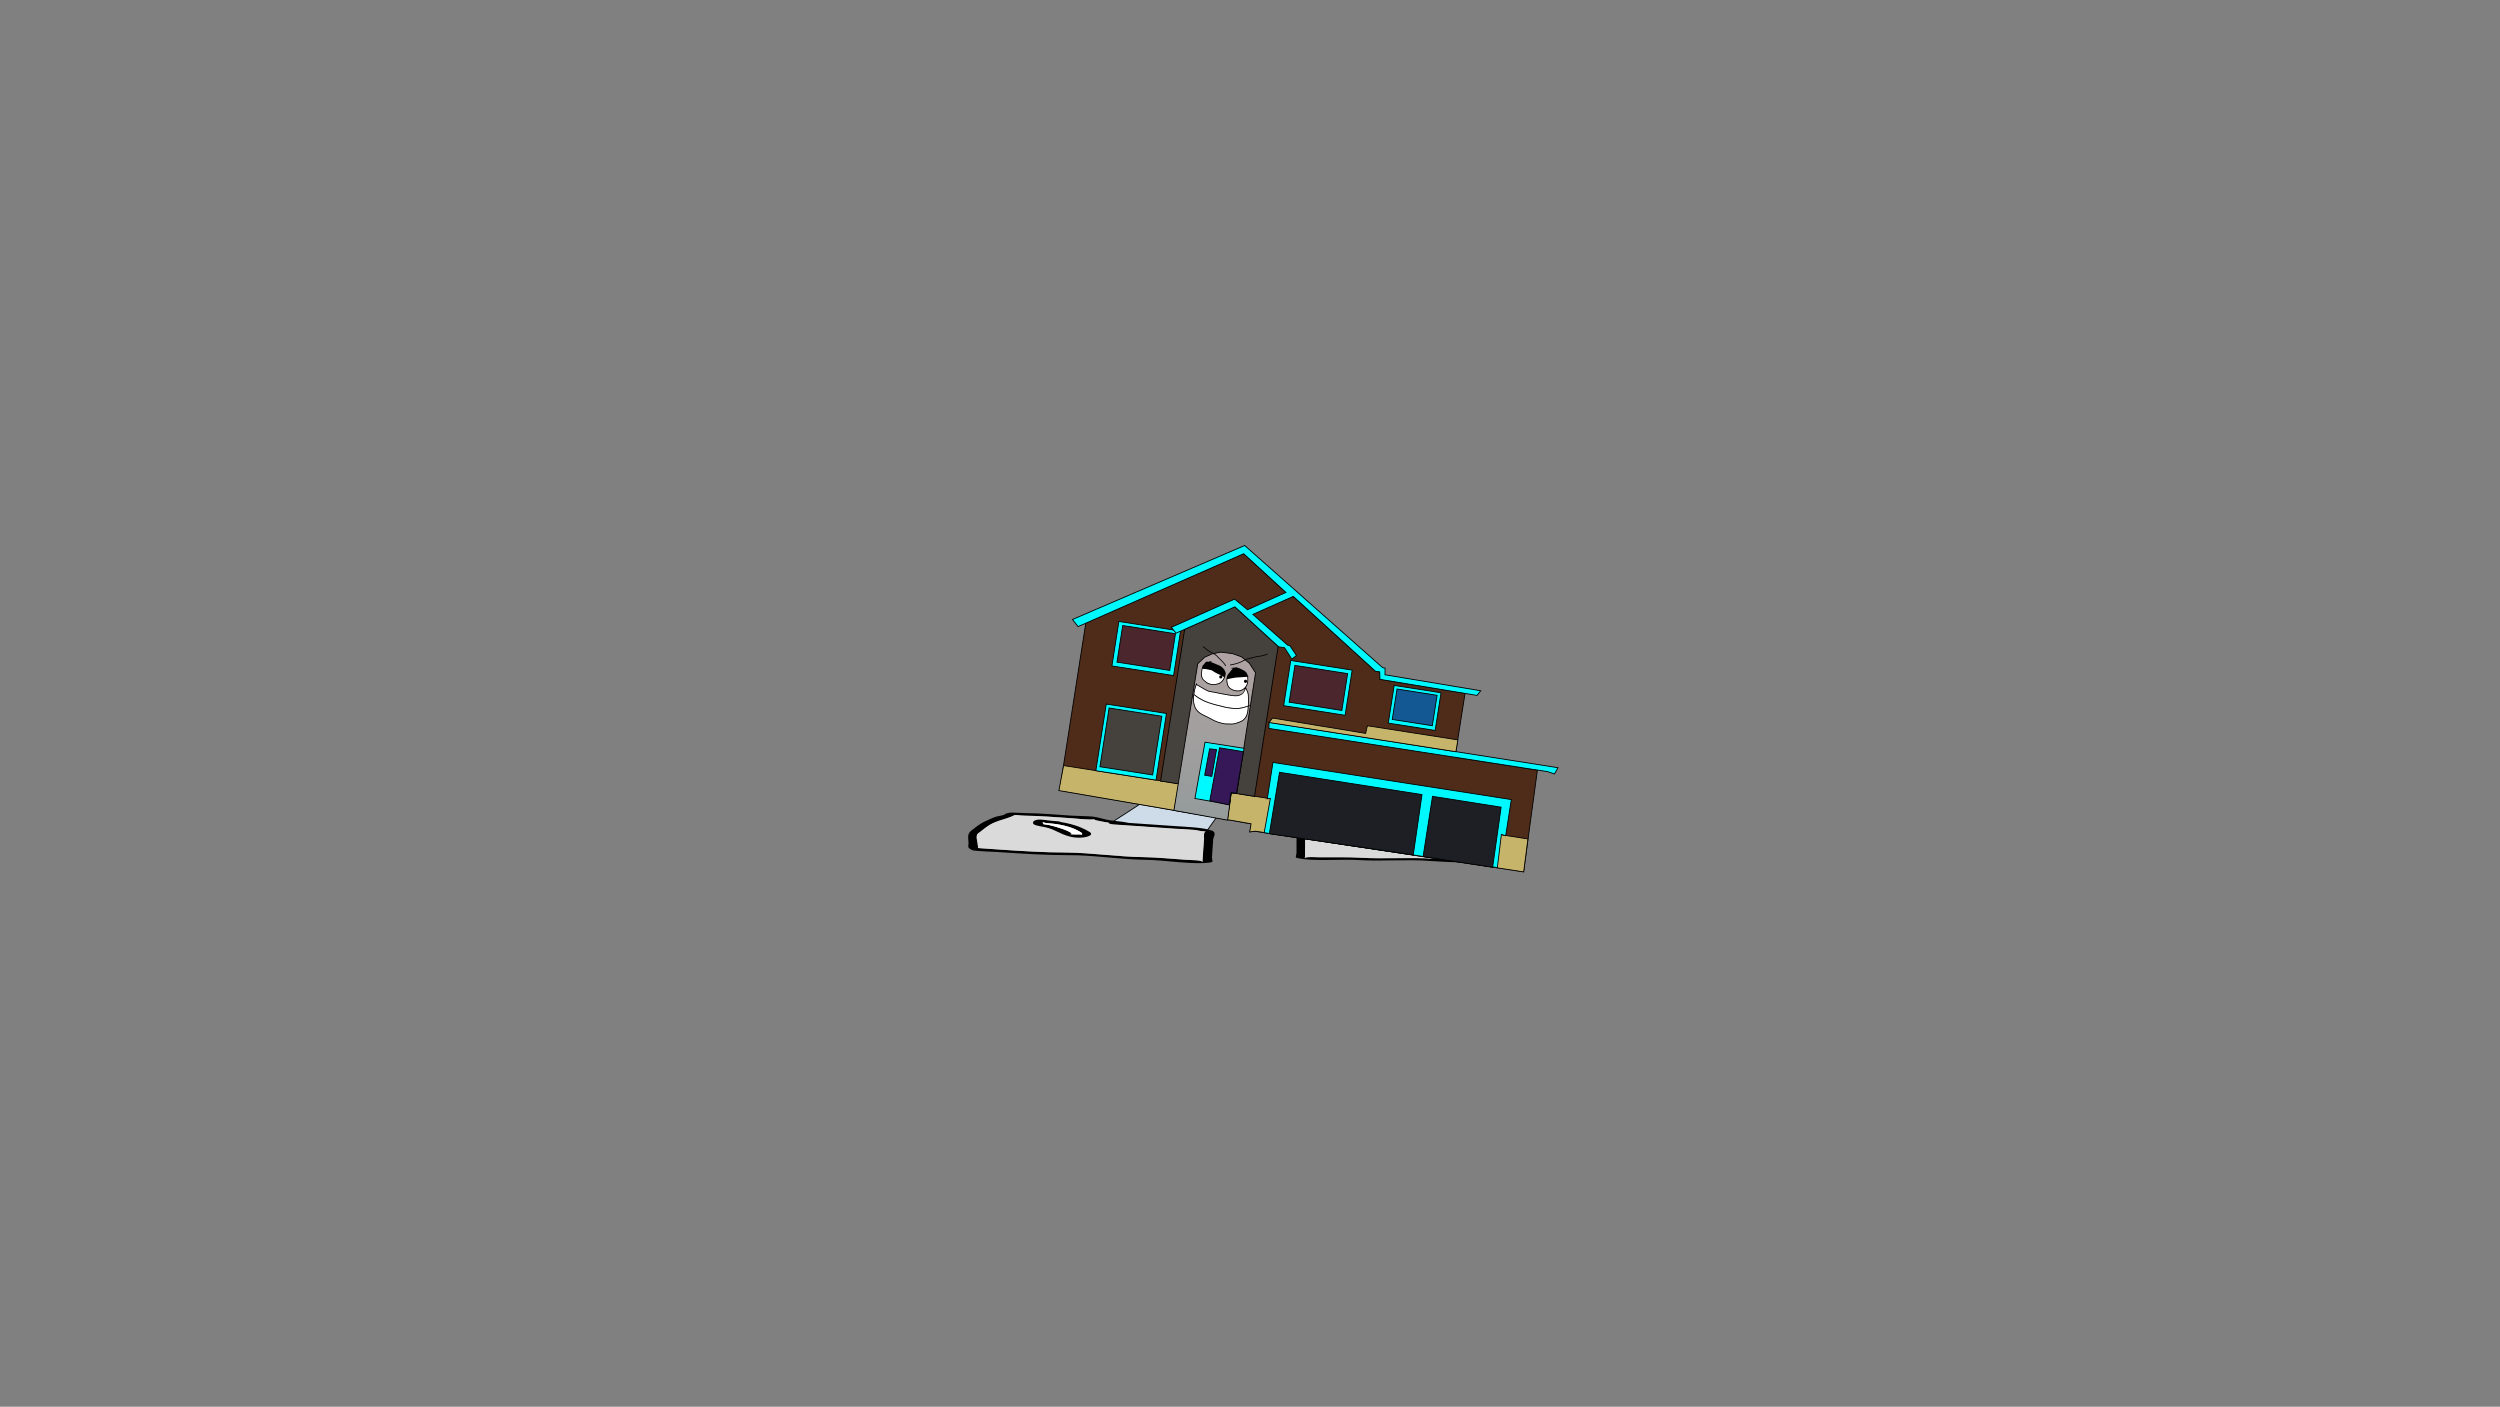 <svg version="1.1" xmlns="http://www.w3.org/2000/svg" xmlns:xlink="http://www.w3.org/1999/xlink" width="2878.25" height="1619.58" viewBox="0,0,2878.25,1619.58"><rect x="0" y="0" width="2878.25" height="1619.58" fill="#808080" stroke="none"/><defs><linearGradient x1="297.154" y1="121.999" x2="267.747" y2="310.059" gradientUnits="userSpaceOnUse" id="color-1"><stop offset="0" stop-color="#b0a3a3"/><stop offset="1" stop-color="#959b9b"/></linearGradient></defs><g transform="translate(1117.373,629.809)"><g data-paper-data="{&quot;isPaintingLayer&quot;:true}" fill-rule="nonzero" stroke-linejoin="miter" stroke-miterlimit="10" stroke-dasharray="" stroke-dashoffset="0" style="mix-blend-mode: normal"><path d="M-1117.373,989.77v-1619.58h2878.25v1619.58z" fill="none" stroke="#000000" stroke-width="0" stroke-linecap="butt"/><path d="M391.136,335.387l-22.909,-32.392l52.255,-29.064l82.787,53.714z" data-paper-data="{&quot;index&quot;:null}" fill="#cedce9" stroke="#000000" stroke-width="1" stroke-linecap="round"/><path d="M496.062,322.792c-2.476,0.337 -4.91,0.526 -7.319,0.659c0.016,0.053 0.024,0.109 0.024,0.167c-0.006,1.412 -5.044,1.392 -5.044,1.392c-22.254,-0.088 -44.508,-0.177 -66.761,-0.265c-5.727,-0.023 -19.973,-0.72 -24.2,0.108c-2.435,0.477 -4.176,0.422 -7.294,0.473c-0.352,0.006 -0.992,0.019 -1.557,0.026c3.012,0.615 1.533,6.183 1.527,7.741c-0.026,6.59 -0.052,13.179 -0.079,19.769c-0.005,1.177 -0.009,2.353 -0.014,3.53c-0.002,0.471 -0.893,1.808 -0.006,1.412c3.378,-1.508 9.954,-0.664 17.638,-0.636c15.146,0.055 31.364,-0.335 46.237,0.488c27.158,1.63 56.374,-0.686 83.315,1.117c22.69,1.68 49.858,1.931 73.241,2.024c5.878,0.023 11.757,0.047 17.635,0.07c0.884,0.004 2.273,-0.024 3.711,-0.055c-1.443,-0.73 0.078,-2.476 0.082,-3.46c0.015,-3.676 4.437,-10.001 -0.948,-13.325c-4.755,-4.03 -7.757,-7.903 -15.523,-11.934c-5.73,-2.974 -14.658,-5.626 -19.397,-8.576c-2.296,-1.756 -4.363,-0.516 -11.862,-0.95c-16.593,-0.961 -33.238,-0.838 -50.383,-0.906c-6.249,-0.025 -14.1,0.3 -20.154,-0.08c-1.278,-0.08 -3.68,-0.369 -5.48,-0.604c3.291,0.726 -4.228,1.386 -7.388,1.816zM416.972,321.921c16.819,0.067 33.638,0.134 50.456,0.2c0.485,-0.066 0.971,-0.132 1.456,-0.198c6.394,-0.87 12.163,-0.61 17.639,-0.989c7.463,-0.517 11.934,-2.339 19.634,-2.746c4.423,-0.234 16.669,0.623 22.937,0.648c16.998,0.068 33.979,-0.137 50.383,0.906c9.215,0.586 17.01,-0.454 21.307,2.833c0.631,1.245 5.714,2.041 8.37,3.008c4.06,1.477 7.449,3.653 10.588,5.283c7.783,4.04 11.195,8.176 16.068,12.306c4.352,4.351 1.48,9.712 1.462,14.22c-0.01,2.492 1.385,4.254 -5.064,6.334c-2.249,0.725 -22.993,-0.091 -26.453,-0.105c-24.119,-0.096 -52.299,-0.387 -75.685,-2.118c-25.69,-2.207 -56.291,0.508 -82.847,-1.086c-21.4,-1.436 -54.453,2.032 -71.964,-2.653c-1.734,-0.464 0.017,-4.19 0.02,-4.942c0.026,-6.59 0.052,-13.179 0.079,-19.769c0.009,-2.203 -3.436,-7.477 1.828,-9.097c9.185,-2.827 26.352,-2.088 39.785,-2.035z" data-paper-data="{&quot;index&quot;:null}" fill="#000000" stroke="none" stroke-width="1" stroke-linecap="butt"/><path d="M488.672,323.383c2.409,-0.134 4.872,-0.324 7.349,-0.661c3.16,-0.43 10.709,-1.091 7.418,-1.817c1.8,0.236 4.222,0.524 5.5,0.604c6.055,0.38 13.975,0.059 20.225,0.084c17.145,0.068 33.899,-0.034 50.491,0.926c7.499,0.434 9.581,-0.801 11.877,0.955c4.739,2.951 13.704,5.623 19.434,8.598c7.766,4.031 10.779,7.931 15.533,11.961c5.385,3.324 0.939,9.673 0.924,13.349c-0.004,0.984 -1.535,2.735 -0.091,3.465c-1.438,0.031 -2.829,0.06 -3.713,0.056c-5.878,-0.023 -11.767,-0.042 -17.645,-0.066c-23.383,-0.093 -50.662,-0.32 -73.351,-2c-26.941,-1.803 -56.424,0.499 -83.582,-1.132c-14.873,-0.823 -31.136,-0.449 -46.282,-0.504c-7.684,-0.028 -14.266,-0.875 -17.644,0.633c-0.888,0.396 -0,-0.944 0.002,-1.414c0.005,-1.177 0.001,-2.359 0.005,-3.536c0.026,-6.59 0.042,-13.219 0.068,-19.808c0.006,-1.558 1.501,-7.139 -1.511,-7.754c0.566,-0.007 1.206,-0.02 1.558,-0.026c3.118,-0.051 4.863,0.001 7.298,-0.475c4.227,-0.828 18.487,-0.137 24.213,-0.114c22.254,0.088 44.626,0.149 66.88,0.238c0,0 5.063,0.018 5.069,-1.394c0,-0.058 -0.007,-0.114 -0.024,-0.167z" data-paper-data="{&quot;noHover&quot;:false,&quot;origItem&quot;:[&quot;Path&quot;,{&quot;applyMatrix&quot;:true,&quot;segments&quot;:[[[579.60736,595.76373],[0.95609,-0.20262],[0.00646,0.07548]],[[579.61718,596],[0,-0.08208],[0,2]],[[577.61718,598],[0,0],[-8.83333,0]],[[551.11718,598],[8.83333,0],[-2.27308,0]],[[541.51161,598.28885],[1.67648,-1.19621],[-0.96568,0.68904]],[[538.61718,599],[1.23739,-0.09027],[-0.13966,0.01019]],[[537.99901,599.04541],[0.22447,-0.0134],[1.19653,0.85421]],[[538.61718,610],[0,-2.20646],[0,9.33333]],[[538.61718,638],[0,-9.33333],[0,1.66667]],[[538.61718,643],[0,-1.66667],[0,0.66667]],[[538.61718,645],[-0.35177,0.56631],[1.33831,-2.15456]],[[545.61718,644],[-3.04994,0.00386],[6.01206,-0.00761]],[[563.97058,644.43107],[-5.90478,-1.08158],[10.78253,2.15651]],[[597.04254,645.54479],[-10.6965,-2.40266],[9.00888,2.25222]],[[626.11718,648],[-9.28168,0],[2.33333,0]],[[633.11718,648],[-2.33333,0],[0.35109,0]],[[634.59021,647.90091],[-0.5707,0.05184],[-0.57412,-1.02596]],[[634.61718,643],[0,1.39387],[0,-5.20707]],[[634.21982,624.13246],[2.14282,4.67827],[-1.8936,-5.6808]],[[628.03948,607.31672],[3.08887,5.66543],[-2.2791,-4.1802]],[[620.32688,595.27881],[1.8857,4.15235],[-0.91417,-2.47477]],[[615.61718,594],[2.9771,0.57275],[-6.58756,-1.26734]],[[595.61718,593],[6.8054,0],[-2.48058,0]],[[587.61718,593],[2.40395,0.50364],[-0.50743,-0.10631]],[[585.44122,592.1748],[0.71481,0.32365],[1.30749,1.01011]],[[582.51161,594.78885],[1.25365,-0.62682],[-0.98239,0.4912]]],&quot;closed&quot;:true}],&quot;index&quot;:null}" fill="#dadada" stroke="none" stroke-width="1" stroke-linecap="butt"/><path d="M559.287,328.84c0.001,-0.164 -0.068,-0.438 -0.134,-0.708c-0.26,0.108 -0.647,0.2 -1.146,0.277c-1.495,0.42 -3.759,0.411 -3.759,0.411c-19.192,-0.076 -30.292,3.628 -37.092,7.545c-0.8,0.444 -0.732,0.984 -0.734,1.484c-0.001,0.142 -0.05,0.368 -0.104,0.602c0.051,-0.075 0.178,-0.137 0.436,-0.175c1.14,-0.171 11.043,0.943 12.262,0.329c0.366,-0.184 -1.791,-0.228 -1.671,-0.437c1.474,-2.57 17.009,-6.404 24.643,-7.442c1.98,-0.269 4.208,-0.4 6.423,-0.455c-0.864,-0.381 0.875,-0.953 0.877,-1.43zM516.292,338.567c-0.116,0.502 -0.22,0.981 0.125,0.693c0.236,-0.197 -0.102,-0.475 -0.125,-0.693zM508.148,335.066c7.216,-3.776 16.808,-7.207 31.738,-8.513c1.404,-0.608 4.296,-0.597 4.296,-0.597l2.519,0.01c5.705,0.023 8.725,-0.522 14.852,-0.498c8.509,0.034 10.463,4.784 6.008,6.155c-2.811,0.865 -7.317,1.135 -11.078,1.647c-11.133,1.515 -15.279,5.979 -27.479,8.159c-12.931,2.311 -27.136,-2.876 -20.857,-6.363z" data-paper-data="{&quot;index&quot;:null}" fill="#000000" stroke="none" stroke-width="1" stroke-linecap="butt"/><path d="M559.341,328.086c0.066,0.27 0.146,0.548 0.145,0.712c-0.002,0.477 -1.721,1.058 -0.856,1.439c-2.215,0.055 -4.456,0.18 -6.435,0.449c-7.634,1.039 -23.244,4.853 -24.718,7.422c-0.12,0.209 1.798,0.376 1.431,0.56c-1.218,0.613 -11.207,-0.519 -12.347,-0.348c-0.258,0.039 -0.384,0.1 -0.435,0.176c0.054,-0.234 0.094,-0.463 0.095,-0.605c0.002,-0.5 -0.088,-1.049 0.712,-1.494c6.8,-3.916 18.301,-7.702 37.493,-7.626c0,0 2.275,0.012 3.77,-0.408c0.498,-0.077 0.886,-0.169 1.146,-0.277z" data-paper-data="{&quot;noHover&quot;:false,&quot;origItem&quot;:[&quot;Path&quot;,{&quot;applyMatrix&quot;:true,&quot;segments&quot;:[[[607.563,601.99816],[0.02649,0.38155],[-0.10299,0.15484]],[[607.10872,602.39727],[0.1976,-0.11227],[-0.59254,0.60273]],[[605.61718,603],[0,0],[-7.618,0]],[[590.90604,613.89443],[2.69308,-5.58508],[-0.31682,0.63364]],[[590.61718,616],[0,-0.70843],[0,0.20156]],[[590.57685,616.85325],[0.02106,-0.33136],[0.02013,-0.10671]],[[590.74964,616.60263],[-0.10238,0.05628],[0.45234,-0.24865]],[[595.61718,617],[-0.48256,0.87548],[0.14503,-0.26312]],[[594.95308,616.3906],[-0.04725,0.29671],[0.58086,-3.64773]],[[604.72276,605.71115],[-3.02833,1.51416],[0.78545,-0.39273]],[[607.27135,605.03032],[-0.87898,0.0905],[-0.34365,-0.53523]],[[607.61718,603],[0,0.6759],[0,-0.23192]]],&quot;closed&quot;:true}],&quot;index&quot;:null}" fill="#ffffff" stroke="none" stroke-width="1" stroke-linecap="butt"/><path d="M160.409,318.449l82.787,-53.714l52.255,29.064l-22.909,32.392z" data-paper-data="{&quot;index&quot;:null}" fill="#cedce9" stroke="#000000" stroke-width="1" stroke-linecap="round"/><path d="M151.234,316.05c-3.343,-0.706 -11.325,-1.998 -7.752,-2.517c-1.942,0.111 -4.53,0.232 -5.902,0.218c-6.499,-0.067 -14.861,-1.026 -21.54,-1.487c-18.324,-1.265 -36.099,-2.695 -53.902,-2.964c-8.046,-0.121 -10.157,-1.608 -12.747,0.089c-5.294,2.783 -15.039,4.919 -21.393,7.65c-8.612,3.701 -12.122,7.605 -17.517,11.54c-6.013,3.132 -1.782,10.234 -2.053,14.163c-0.073,1.052 1.417,3.036 -0.183,3.703c1.534,0.145 3.016,0.283 3.961,0.349c6.283,0.434 12.565,0.868 18.848,1.301c24.991,1.726 54.038,3.577 78.411,3.552c28.925,0.176 59.96,4.931 89.104,5.308c15.955,0.282 33.252,1.963 49.439,3.087c8.212,0.57 15.304,0.181 18.795,2.056c0.918,0.493 0.069,-1.006 0.104,-1.509c0.087,-1.258 0.174,-2.515 0.261,-3.773c0.486,-7.043 0.973,-14.085 1.459,-21.128c0.115,-1.665 -1.031,-7.729 2.235,-8.151c-0.604,-0.052 -1.286,-0.116 -1.662,-0.149c-3.327,-0.298 -5.192,-0.375 -7.756,-1.075c-4.452,-1.214 -19.728,-1.581 -25.848,-2.004c-23.784,-1.642 -47.567,-3.284 -71.351,-4.926c0,0 -5.385,-0.372 -5.281,-1.881c0.004,-0.062 0.017,-0.121 0.039,-0.176c-2.564,-0.331 -5.149,-0.722 -7.769,-1.276zM235.805,321.291c14.357,0.991 32.756,1.542 42.35,5.279c5.497,2.141 1.406,7.507 1.243,9.862c-0.486,7.043 -0.973,14.085 -1.459,21.128c-0.056,0.804 1.524,4.922 -0.365,5.282c-19.075,3.64 -54.12,-2.645 -77.097,-2.781c-28.498,-0.369 -60.982,-5.658 -88.602,-5.305c-25.121,0.025 -55.253,-1.863 -81.03,-3.643c-3.697,-0.255 -25.925,-1.001 -28.271,-1.952c-6.728,-2.726 -5.1,-4.499 -4.916,-7.163c0.333,-4.818 -2.318,-10.771 2.672,-15.079c5.529,-4.033 9.498,-8.186 18.128,-11.895c3.481,-1.496 7.273,-3.557 11.725,-4.818c2.914,-0.825 8.407,-1.28 9.177,-2.56c4.848,-3.177 13.095,-1.457 22.986,-1.364c17.609,0.165 35.735,1.709 53.902,2.964c6.7,0.463 19.85,0.502 24.558,1.098c8.195,1.036 12.829,3.332 20.763,4.466c5.822,0.832 12.006,1.005 18.769,2.433c0.513,0.108 1.027,0.217 1.54,0.325c17.975,1.241 35.95,2.482 53.925,3.723z" data-paper-data="{&quot;index&quot;:null}" fill="#000000" stroke="none" stroke-width="1" stroke-linecap="butt"/><path d="M159.083,317.258c-0.021,0.056 -0.034,0.115 -0.038,0.177c-0.104,1.509 5.307,1.885 5.307,1.885c23.784,1.642 47.692,3.323 71.476,4.965c6.12,0.423 21.41,0.797 25.861,2.012c2.564,0.699 4.433,0.779 7.76,1.077c0.376,0.034 1.059,0.098 1.663,0.15c-3.266,0.422 -2.105,6.502 -2.22,8.167c-0.486,7.043 -0.987,14.127 -1.473,21.169c-0.087,1.258 -0.183,2.521 -0.27,3.778c-0.035,0.503 0.809,2.004 -0.108,1.511c-3.491,-1.875 -10.59,-1.483 -18.802,-2.053c-16.187,-1.123 -33.534,-2.791 -49.489,-3.073c-29.144,-0.377 -60.465,-5.137 -89.391,-5.313c-24.374,0.025 -53.537,-1.861 -78.528,-3.587c-6.283,-0.434 -12.576,-0.873 -18.858,-1.307c-0.945,-0.065 -2.429,-0.204 -3.963,-0.35c1.599,-0.667 0.1,-2.657 0.173,-3.709c0.271,-3.929 -3.984,-11.059 2.029,-14.191c5.394,-3.935 8.918,-7.867 17.53,-11.568c6.354,-2.731 16.142,-4.887 21.435,-7.669c2.59,-1.697 4.719,-0.215 12.765,-0.094c17.803,0.268 35.695,1.685 54.019,2.95c6.679,0.461 15.116,1.422 21.615,1.489c1.372,0.014 3.982,-0.105 5.923,-0.217c-3.573,0.519 4.441,1.814 7.784,2.52c2.62,0.553 5.236,0.949 7.8,1.28z" data-paper-data="{&quot;noHover&quot;:false,&quot;origItem&quot;:[&quot;Path&quot;,{&quot;applyMatrix&quot;:true,&quot;segments&quot;:[[[579.60736,595.76373],[0.95609,-0.20262],[0.00646,0.07548]],[[579.61718,596],[0,-0.08208],[0,2]],[[577.61718,598],[0,0],[-8.83333,0]],[[551.11718,598],[8.83333,0],[-2.27308,0]],[[541.51161,598.28885],[1.67648,-1.19621],[-0.96568,0.68904]],[[538.61718,599],[1.23739,-0.09027],[-0.13966,0.01019]],[[537.99901,599.04541],[0.22447,-0.0134],[1.19653,0.85421]],[[538.61718,610],[0,-2.20646],[0,9.33333]],[[538.61718,638],[0,-9.33333],[0,1.66667]],[[538.61718,643],[0,-1.66667],[0,0.66667]],[[538.61718,645],[-0.35177,0.56631],[1.33831,-2.15456]],[[545.61718,644],[-3.04994,0.00386],[6.01206,-0.00761]],[[563.97058,644.43107],[-5.90478,-1.08158],[10.78253,2.15651]],[[597.04254,645.54479],[-10.6965,-2.40266],[9.00888,2.25222]],[[626.11718,648],[-9.28168,0],[2.33333,0]],[[633.11718,648],[-2.33333,0],[0.35109,0]],[[634.59021,647.90091],[-0.5707,0.05184],[-0.57412,-1.02596]],[[634.61718,643],[0,1.39387],[0,-5.20707]],[[634.21982,624.13246],[2.14282,4.67827],[-1.8936,-5.6808]],[[628.03948,607.31672],[3.08887,5.66543],[-2.2791,-4.1802]],[[620.32688,595.27881],[1.8857,4.15235],[-0.91417,-2.47477]],[[615.61718,594],[2.9771,0.57275],[-6.58756,-1.26734]],[[595.61718,593],[6.8054,0],[-2.48058,0]],[[587.61718,593],[2.40395,0.50364],[-0.50743,-0.10631]],[[585.44122,592.1748],[0.71481,0.32365],[1.30749,1.01011]],[[582.51161,594.78885],[1.25365,-0.62682],[-0.98239,0.4912]]],&quot;closed&quot;:true}],&quot;index&quot;:null}" fill="#dadada" stroke="none" stroke-width="1" stroke-linecap="butt"/><path d="M83.21,317.579c-0.035,0.51 1.779,1.256 0.825,1.596c2.362,0.232 4.732,0.545 6.827,0.988c8.075,1.706 24.375,7.014 25.748,9.875c0.112,0.233 -2.197,0.111 -1.82,0.336c1.254,0.75 11.922,0.333 13.127,0.605c0.273,0.062 0.404,0.137 0.452,0.221c-0.039,-0.254 -0.075,-0.499 -0.064,-0.651c0.037,-0.535 0.152,-1.105 -0.668,-1.643c-6.96,-4.715 -18.531,-9.539 -39.042,-10.956c0,0 -2.421,-0.167 -3.985,-0.732c-0.526,-0.121 -0.933,-0.25 -1.202,-0.386c-0.091,0.283 -0.186,0.571 -0.198,0.746zM128.201,332.058c0.346,0.334 0.273,-0.186 0.188,-0.731c-0.042,0.231 -0.425,0.502 -0.188,0.731zM137.363,328.221c6.437,4.215 -9.146,8.649 -22.781,5.171c-12.865,-3.282 -16.947,-8.375 -28.723,-10.862c-3.978,-0.84 -8.771,-1.48 -11.707,-2.624c-4.653,-1.813 -2.195,-6.735 6.899,-6.107c6.549,0.452 9.733,1.27 15.83,1.691l2.692,0.186c0,0 3.091,0.213 4.544,0.973c15.851,2.561 25.83,6.975 33.246,11.572z" data-paper-data="{&quot;index&quot;:null}" fill="#000000" stroke="none" stroke-width="1" stroke-linecap="butt"/><path d="M83.211,316.769c0.269,0.136 0.676,0.264 1.203,0.386c1.564,0.565 3.996,0.73 3.996,0.73c20.512,1.416 32.504,6.359 39.464,11.074c0.82,0.537 0.681,1.117 0.644,1.651c-0.01,0.152 0.014,0.4 0.054,0.654c-0.049,-0.084 -0.178,-0.16 -0.451,-0.222c-1.205,-0.272 -11.966,0.159 -13.22,-0.592c-0.377,-0.226 1.685,-0.254 1.573,-0.487c-1.374,-2.86 -17.755,-8.154 -25.83,-9.859c-2.094,-0.442 -4.479,-0.751 -6.841,-0.982c0.953,-0.34 -0.838,-1.094 -0.803,-1.604c0.012,-0.175 0.12,-0.466 0.211,-0.749z" data-paper-data="{&quot;noHover&quot;:false,&quot;origItem&quot;:[&quot;Path&quot;,{&quot;applyMatrix&quot;:true,&quot;segments&quot;:[[[607.563,601.99816],[0.02649,0.38155],[-0.10299,0.15484]],[[607.10872,602.39727],[0.1976,-0.11227],[-0.59254,0.60273]],[[605.61718,603],[0,0],[-7.618,0]],[[590.90604,613.89443],[2.69308,-5.58508],[-0.31682,0.63364]],[[590.61718,616],[0,-0.70843],[0,0.20156]],[[590.57685,616.85325],[0.02106,-0.33136],[0.02013,-0.10671]],[[590.74964,616.60263],[-0.10238,0.05628],[0.45234,-0.24865]],[[595.61718,617],[-0.48256,0.87548],[0.14503,-0.26312]],[[594.95308,616.3906],[-0.04725,0.29671],[0.58086,-3.64773]],[[604.72276,605.71115],[-3.02833,1.51416],[0.78545,-0.39273]],[[607.27135,605.03032],[-0.87898,0.0905],[-0.34365,-0.53523]],[[607.61718,603],[0,0.6759],[0,-0.23192]]],&quot;closed&quot;:true}],&quot;index&quot;:null}" fill="#ffffff" stroke="none" stroke-width="1" stroke-linecap="butt"/><g><g stroke="#000000" stroke-width="1"><path d="M321.715,327.737l1.819,-9.083l-220.948,-38.527l30.281,-193.655l181.447,-79.036l54.989,50.518l2.161,-1.074l94.89,85.93l5.259,1.207l-0.086,8.199l97.842,16.069l-11.634,73.55l94.901,15.053l-15.888,116.901l-308.522,-46.446z" data-paper-data="{&quot;index&quot;:null}" fill="#4f2b19" stroke-linecap="round"/><path d="M636.845,374.019l-308.836,-46.88l-6.649,0.885l1.599,-9.374l-27.286,-4.78l4.209,-31.166l341.834,53.366z" data-paper-data="{&quot;index&quot;:null}" fill="#c7b46b" stroke-linecap="round"/><path d="M107.138,251.581l133.259,20.966l-5.856,30.652l-132.836,-22.824z" data-paper-data="{&quot;index&quot;:null}" fill="#c7b46b" stroke-linecap="round"/><path d="M354.207,114.281l-27.289,172.821l-26.956,-4.343l-4.28,30.77l-61.096,-10.323l5.428,-30.463l-18.33,-2.866l-2.873,-0.321l27.745,-174.889l57.489,-26.086z" data-paper-data="{&quot;index&quot;:null}" fill="#45413d" stroke-linecap="round"/><path d="M327.968,145.852l-21.546,137.788l-6.245,-0.848l-4.158,31.688l-61.887,-11.217l27.467,-168.858l7.816,-7.504l8.714,-3.899l10.146,-2.007l13.287,1.693l10.321,3.667l9.195,7.469l7.161,11.129z" data-paper-data="{&quot;index&quot;:null}" fill="url(#color-1)" stroke-linecap="round"/><path d="M306.014,283.705l-5.966,-0.933l-1.895,13.819l-39.808,-7.123l11.592,-64.788l45.003,7.037z" data-paper-data="{&quot;index&quot;:null}" fill="#00f8ff" stroke-linecap="round"/><path d="M306.15,283.683l-6.296,-1.369l-2.142,14.551l-22.241,-4.761l11.264,-60.99l27.326,4.529z" data-paper-data="{&quot;index&quot;:null}" fill="#361758" stroke-linecap="round"/><path d="M283.198,233.341l-5.467,30.713l-8.151,-1.403l5.667,-30.297l6.803,0.679z" data-paper-data="{&quot;index&quot;:null}" fill="#361758" stroke-linecap="round"/><path d="M341.624,289.915l6.555,-41.921l274.452,42.744l-6.503,41.587l-4.96,-1.417l-4.638,38.157l-268.431,-40.177l7.097,-39.441z" data-paper-data="{&quot;index&quot;:null}" fill="#00f8ff" stroke-linecap="round"/><path d="M344.025,330.071l11.722,-70.713l164.015,25.647l-10.04,69.308z" data-paper-data="{&quot;index&quot;:null}" fill="#1e1f24" stroke-linecap="round"/><path d="M521.052,356.34l10.838,-69.312l78.962,12.475l-9.755,69.182z" data-paper-data="{&quot;index&quot;:null}" fill="#1e1f24" stroke-linecap="round"/><path d="M664.458,258.609l-320.913,-49.795l0.169,-7.031l332.617,52.267l-3.145,5.668l-0.903,1.527z" data-paper-data="{&quot;index&quot;:null}" fill="#00f8ff" stroke-linecap="round"/><path d="M558.831,235.677l-215.243,-33.657l4.124,-5.13l107.16,17.655l2.039,-8.792l104.142,16.284z" data-paper-data="{&quot;index&quot;:null}" fill="#c7b46b" stroke-linecap="round"/><path d="M480.96,202.712l6.782,-43.37l53.954,8.437l-6.782,43.37z" data-paper-data="{&quot;index&quot;:null}" fill="#00f8ff" stroke-linecap="butt"/><path d="M485.538,198.52l5.481,-35.049l46.122,7.212l-5.481,35.049z" data-paper-data="{&quot;index&quot;:null}" fill="#135893" stroke-linecap="butt"/><path d="M360.506,182.643l8.135,-52.028l70.749,11.063l-8.135,52.028z" data-paper-data="{&quot;index&quot;:null}" fill="#00f8ff" stroke-linecap="butt"/><path d="M366.838,178.638l6.624,-42.362l60.655,9.484l-6.624,42.362z" data-paper-data="{&quot;index&quot;:null}" fill="#4b262d" stroke-linecap="butt"/><path d="M162.76,136.911l8.008,-51.215l71.01,11.104l-8.008,51.215z" data-paper-data="{&quot;index&quot;:null}" fill="#00f8ff" stroke-linecap="butt"/><path d="M168.617,132.517l6.593,-42.166l60.713,9.493l-6.593,42.166z" data-paper-data="{&quot;index&quot;:null}" fill="#4b262d" stroke-linecap="butt"/><path d="M471.091,143.669l-4.708,-0.48l-94.781,-86.34l-46.549,20.696l40.198,35.501l2.334,0.365l7.641,11.461l-5.303,4.175l-8.444,-13.126l-6.744,-1.055l-50.375,-46.032l-67.722,30.346l-5.454,-6.756l72.791,-32.462l14.963,12.221l44.168,-19.913l-48.613,-44.559l-190.707,83.875l-6.425,-8.191l198.263,-85.175l158.95,140.742l2.724,0.426l-0.138,7.678l110.234,18.392l-4.293,5.36l-111.723,-18.496z" data-paper-data="{&quot;index&quot;:null}" fill="#00f8ff" stroke-linecap="round"/><path d="M144.257,257.523l11.999,-76.739l69.299,10.836l-11.999,76.739z" data-paper-data="{&quot;index&quot;:null}" fill="#00f8ff" stroke-linecap="butt"/><path d="M148.987,252.924l10.571,-67.605l60.684,9.489l-10.571,67.605z" data-paper-data="{&quot;index&quot;:null}" fill="#45413d" stroke-linecap="butt"/></g><path d="M307.003,139.698c2.421,0.447 4.737,2.135 6.986,3.056c4.991,2.278 5.294,8.26 4.626,12.999c-0.784,5.076 -4.651,8.732 -9.666,9.5c-4.241,0.353 -10.401,-1.566 -12.185,-5.746c-1.535,-3.596 -2.031,-8.985 0.387,-12.394c2.673,-2.921 4.025,-6.439 7.717,-7.55c0.714,-0.023 1.433,0.006 2.134,0.135z" data-paper-data="{&quot;noHover&quot;:false,&quot;origItem&quot;:[&quot;Path&quot;,{&quot;applyMatrix&quot;:true,&quot;segments&quot;:[[[445.39041,221.44036],[1.52724,-0.28876],[-7.5619,3.62864]],[[431.40475,240.19578],[4.76177,-7.1739],[-4.05124,8.13908]],[[434.7173,266.85895],[-4.50777,-7.21123],[5.2386,8.38318]],[[462.72964,275.08447],[-8.99419,2.18279],[10.52051,-3.33503]],[[480.23855,251.50606],[0.02148,11.17046],[-0.15839,-10.40801]],[[465.98548,225.22958],[11.49015,3.21826],[-5.14324,-1.22327]],[[450.00678,221.01818],[5.35276,0.14784],[-1.55103,-0.04284]]],&quot;closed&quot;:true}]}" fill="#ffffff" stroke="none" stroke-width="0.5" stroke-linecap="butt"/><path d="M257.472,169.352c0.479,-3.555 1.385,-7.322 2.632,-10.606c4.447,2.349 8.546,5.299 13.154,7.385c2.223,0.869 4.52,0.95 6.848,1.387c3.727,0.701 7.504,1.626 11.245,2.211c5.308,0.823 10.512,2.34 15.921,1.903c3.818,-0.871 6.812,-2.039 8.276,-6.019c0.17,-0.461 1.032,-1.711 1.262,-2.535c1.117,2.218 2.322,4.594 2.545,7.075c0.372,4.118 0.3,8.414 0.035,12.607c-4.545,1.494 -9.016,2.859 -14.003,2.697c-6.586,-0.211 -12.01,-1.266 -18.329,-3.056c-5.704,-1.269 -11.821,-3.033 -17.15,-5.318c-4.163,-1.879 -8.939,-4.638 -12.435,-7.731z" data-paper-data="{&quot;noHover&quot;:false,&quot;origItem&quot;:[&quot;Path&quot;,{&quot;applyMatrix&quot;:true,&quot;segments&quot;:[[[382.92541,313.67836],[-9.577,-2.63838],[12.2179,3.11843]],[[421.4788,319.28722],[-12.68354,-0.81063],[14.17937,1.72223]],[[461.80476,319.7412],[-14.22386,1.75987],[10.77221,-1.32745]],[[490.97594,309.27344],[-9.26404,4.73832],[-0.83843,-9.10048]],[[486.66505,282.2337],[2.1836,8.72296],[-1.31343,-5.25646]],[[478.82595,267.90954],[3.14443,4.3901],[-0.21584,1.84845]],[[477.15068,273.70296],[0.20946,-1.04788],[-1.8079,9.04456]],[[461.39443,289.44119],[7.91093,-3.15437],[-11.4747,2.75549]],[[426.36944,290.77941],[11.68259,-0.01408],[-8.23623,0]],[[401.63503,289.76168],[8.24526,0.25355],[-5.15013,-0.15837]],[[386.25703,289.04467],[5.06893,1.12085],[-10.60282,-2.93383]],[[355.70644,277.63514],[10.34475,3.5525],[-1.57661,7.47608]],[[353.61627,301.2767],[-0.16513,-7.80005],[8.55085,5.47314]]],&quot;closed&quot;:true}]}" fill="#ffffff" stroke="none" stroke-width="0.5" stroke-linecap="butt"/><path d="M319.328,183.685c-0.072,1.02 -0.154,2.038 -0.243,3.043c-0.514,5.779 -2.408,11.363 -8.13,13.861c-2.895,1.271 -6.772,2.649 -9.952,2.809c-2.467,0.124 -4.963,-0.324 -7.44,-0.104c-6.177,-0.99 -11.528,-2.7 -16.901,-5.935c-5.165,-3.11 -10.808,-4.336 -15.045,-8.867c-4.092,-4.372 -4.865,-10.486 -4.43,-16.38c0.04,-0.551 0.093,-1.114 0.156,-1.681c3.512,2.983 8.141,5.625 12.198,7.458c5.382,2.293 11.542,4.036 17.3,5.314c6.382,1.81 11.874,2.923 18.526,3.139c5.021,0.161 9.407,-1.227 13.961,-2.656z" data-paper-data="{&quot;noHover&quot;:false,&quot;origItem&quot;:[&quot;Path&quot;,{&quot;applyMatrix&quot;:true,&quot;segments&quot;:[[[462.04991,321.72612],[10.8441,-1.34211],[-14.36752,1.77108]],[[421.29439,321.2787],[14.32318,1.74503],[-12.80201,-0.8129]],[[382.41348,315.61173],[12.33687,3.11966],[-9.334,-2.5741]],[[353.69484,303.68435],[8.54862,5.22931],[0.05498,1.24125]],[[353.92547,307.34559],[-0.09869,-1.19753],[1.04594,12.81267]],[[368.95475,341.0067],[-10.26332,-8.02031],[10.62679,8.31316]],[[404.22838,354.94424],[-12.14401,-4.94756],[12.63344,5.14696]],[[442.42017,362.01313],[-13.60569,-0.05196],[5.24829,-1.30467]],[[458.41929,359.7603],[-5.25856,1.09515],[6.78102,-1.41222]],[[478.8461,350.40967],[-5.79429,3.703],[11.45615,-7.29025]],[[491.65625,317.9428],[0.83821,12.59164],[-0.14547,-2.18822]],[[491.15825,311.33151],[0.18869,2.21636],[-9.30478,4.59936]]],&quot;closed&quot;:true}]}" fill="#ffffff" stroke="none" stroke-width="0.5" stroke-linecap="butt"/><path d="M269.457,135.064c0.292,0.355 0.648,0.062 0.648,0.062c3.586,-2.955 8.977,0.058 13.245,0.734c3.912,0.607 8.505,3.807 9.427,7.794c0.267,4.832 -1.652,10.813 -6.618,12.68c-4.223,2.034 -8.361,2.117 -12.67,0.351c-1.544,-1.36 -4.324,-2.197 -5.431,-3.987c-1.343,-2.172 -1.748,-4.807 -1.643,-7.314c-0.448,-3.663 0.346,-6.422 2.312,-9.531c0.318,-0.503 0.459,-0.902 0.635,-1.201c-0.037,0.112 -0.034,0.257 0.095,0.414z" data-paper-data="{&quot;noHover&quot;:false,&quot;origItem&quot;:[&quot;Path&quot;,{&quot;applyMatrix&quot;:true,&quot;segments&quot;:[[[367.48315,222.78638],[-0.04147,0.25407],[-0.27721,0.70074]],[[366.52816,225.57344],[0.51474,-1.18819],[-3.18099,7.34275]],[[364.7803,246.76473],[-2.19334,-7.72156],[0.61652,5.42378]],[[370.74669,261.87635],[-3.61458,-4.21536],[2.97952,3.47475]],[[383.71302,268.58734],[-3.77522,-2.4041],[9.85323,2.3476]],[[410.7181,263.59834],[-8.39124,5.79088],[10.04451,-5.68021]],[[420.65425,234.23446],[2.19728,10.29429],[-3.32016,-8.25703]],[[397.85054,220.71706],[8.61098,-0.01008],[-9.39899,-0.01845]],[[369.23811,223.55955],[6.71239,-7.5542],[0,0]],[[367.82634,223.64259],[0.74741,0.66436],[-0.32962,-0.293]]],&quot;closed&quot;:true}]}" fill="#ffffff" stroke="none" stroke-width="0.5" stroke-linecap="butt"/><path d="M288.626,147.591l-0.052,0.009c-1.824,-0.575 -3.382,-1.432 -5.123,-2.202c-1.881,-0.831 -3.414,-2.048 -5.147,-3.094c-1.765,-1.065 -4.291,-0.973 -6.238,-1.587c-1.558,-0.491 -3.581,-0.149 -4.959,-0.615c-0.279,1.03 -0.433,2.135 -0.468,3.362c-0.48,2.464 -0.475,5.103 0.527,7.451c0.826,1.936 3.435,3.159 4.758,4.735c3.996,2.392 8.051,2.925 12.531,1.546c3.744,-0.795 6.227,-3.922 7.493,-7.411c-0.955,-0.456 -1.828,-1.042 -2.668,-1.682c0.563,0.463 0.819,1.237 0.587,1.975c-0.305,0.969 -1.338,1.506 -2.307,1.201c-0.969,-0.305 -1.506,-1.338 -1.201,-2.307c0.305,-0.969 1.338,-1.506 2.307,-1.201c0.189,0.06 0.362,0.147 0.515,0.256c-0.186,-0.143 -0.371,-0.29 -0.555,-0.437zM267.65,135.958c0.149,-0.162 0.341,-0.269 0.564,-0.333c0.424,-0.612 0.902,-1.216 1.434,-1.821c1.109,-1.26 1.172,-1.988 3.084,-1.863c1.167,0.366 2.779,-0.046 3.853,-0.618l0.175,-0.091c0,0 0.408,-0.212 0.62,0.196c0.212,0.408 -0.196,0.62 -0.196,0.62l-0.175,0.091c-0.191,0.098 -0.395,0.192 -0.609,0.28c2.879,0.606 5.812,2.441 8.618,3.319c4.179,1.322 8.442,5.471 8.774,9.966c-0.493,5.249 -3.499,11.143 -9.106,12.384c-4.753,1.402 -9.143,0.898 -13.359,-1.737c-1.459,-1.683 -4.063,-2.967 -4.997,-5.052c-1.097,-2.449 -1.119,-5.355 -0.605,-7.935c0.044,-1.721 0.328,-3.242 0.856,-4.655c0.117,-1.041 0.689,-2.336 1.068,-2.749zM271.37,133.093c0.093,-0.055 0.186,-0.106 0.279,-0.155c-0.107,0.04 -0.198,0.092 -0.279,0.155z" fill="#000000" stroke="none" stroke-width="0.5" stroke-linecap="butt"/><path d="M314.798,154.294c0.157,-1.004 1.098,-1.69 2.101,-1.533c1.004,0.157 1.69,1.098 1.533,2.101c-0.157,1.004 -1.098,1.69 -2.101,1.533c-1.004,-0.157 -1.69,-1.098 -1.533,-2.101z" fill="#000000" stroke="none" stroke-width="0.5" stroke-linecap="butt"/><path d="M319.921,148.697c0.14,0.438 -0.298,0.578 -0.298,0.578l-0.108,0.029c0.361,2.15 0.265,4.452 -0.033,6.572c-0.346,2.189 -1.21,4.128 -2.468,5.721c0.023,0.027 0.043,0.057 0.059,0.089l0.349,0.665l-0.001,0l0.003,0.003c1.213,2.416 2.555,4.998 2.801,7.718c0.363,4.045 0.31,8.24 0.062,12.361c0.269,-0.089 0.538,-0.178 0.808,-0.267l0.002,-0.031c0,0 0.371,-0.271 0.642,0.1c0.271,0.371 -0.1,0.642 -0.1,0.642l-0.265,0.164c-0.385,0.117 -0.768,0.235 -1.149,0.354c-0.077,1.147 -0.169,2.287 -0.269,3.415c-0.545,6.117 -2.636,11.964 -8.673,14.6c-3.013,1.309 -6.963,2.706 -10.265,2.872c-2.493,0.125 -5.003,-0.317 -7.506,-0.112c-6.329,-0.968 -11.793,-2.746 -17.289,-6.055c-5.245,-3.158 -10.92,-4.389 -15.23,-8.996c-4.275,-4.573 -5.127,-10.896 -4.682,-17.053c0.056,-0.768 0.134,-1.554 0.234,-2.351c-0.015,-0.013 -0.029,-0.027 -0.044,-0.04c0,0 -0.339,-0.311 -0.027,-0.65c0.06,-0.066 0.121,-0.107 0.181,-0.131c0.521,-3.673 1.482,-7.521 2.794,-10.87l-0.093,-0.212c0,0 -0.076,-0.453 0.377,-0.53c0.006,-0.001 0.011,-0.002 0.017,-0.003c0.018,-0.044 0.037,-0.087 0.055,-0.131c0,0 0.179,-0.423 0.603,-0.244c0.423,0.179 0.244,0.603 0.244,0.603c-0.056,0.131 -0.111,0.264 -0.165,0.397c4.452,2.359 8.467,5.286 13.086,7.365c2.155,0.848 4.494,0.937 6.753,1.363c3.716,0.7 7.4,1.63 11.13,2.213c5.207,0.82 10.419,2.296 15.724,1.88c2.084,-0.48 4.195,-0.924 5.993,-2.349c1.43,-1.134 1.845,-3.582 2.644,-5.475c-1.798,1.683 -4.126,2.814 -6.763,3.22c-4.636,0.386 -11.145,-1.715 -13.094,-6.278c-0.942,-2.206 -1.492,-4.983 -1.32,-7.644c-0.066,-0.052 -0.123,-0.132 -0.154,-0.256c-0.077,-0.3 0.101,-0.45 0.225,-0.515c0.213,-1.776 0.769,-3.47 1.77,-4.872c2.216,-2.402 3.541,-5.099 5.87,-6.73c-0.51,0.055 -1.017,0.108 -1.519,0.14c0,0 -0.459,0.029 -0.488,-0.43c-0.029,-0.459 0.43,-0.488 0.43,-0.488c1.296,-0.082 2.615,-0.289 3.929,-0.347c0.441,-0.128 0.915,-0.225 1.426,-0.288l0.196,0.013c0,0 0.325,0.051 0.382,0.341c0.165,0.021 0.33,0.047 0.494,0.078c2.491,0.471 4.809,2.166 7.131,3.103c2.881,1.321 4.361,3.72 5.006,6.457l0.009,-0.007c0,0 0.438,-0.14 0.578,0.298zM318.23,149.445c-4.278,0.182 -8.586,0.519 -12.785,0.813c-3.363,0.635 -6.619,1.072 -9.895,1.887c-0.183,2.553 0.358,5.241 1.253,7.336c1.784,4.18 7.9,6.079 12.14,5.726c5.016,-0.768 8.845,-4.391 9.628,-9.467c0.285,-2.021 0.396,-4.259 0.043,-6.338c-0.129,0.013 -0.257,0.027 -0.385,0.043zM305.322,186.346c-6.652,-0.216 -12.099,-1.288 -18.482,-3.098c-5.758,-1.279 -11.877,-3.043 -17.259,-5.336c-4.057,-1.832 -8.687,-4.475 -12.198,-7.458c-0.063,0.568 -0.115,1.129 -0.155,1.68c-0.435,5.895 0.344,11.986 4.436,16.358c4.237,4.531 9.868,5.727 15.033,8.837c5.373,3.235 10.67,4.934 16.847,5.924c2.477,-0.22 4.961,0.237 7.428,0.113c3.181,-0.16 7.048,-1.526 9.943,-2.797c5.722,-2.498 7.612,-8.059 8.125,-13.838c0.089,-1.004 0.172,-2.018 0.243,-3.039c-4.553,1.428 -8.94,2.815 -13.961,2.654zM269.951,177.07c5.329,2.284 11.411,4.017 17.115,5.286c6.319,1.79 11.7,2.86 18.286,3.071c4.988,0.162 9.45,-1.189 13.995,-2.683c0.266,-4.193 0.335,-8.472 -0.038,-12.589c-0.223,-2.481 -1.427,-4.846 -2.543,-7.064c-0.229,0.824 -1.003,2.052 -1.173,2.513c-1.464,3.98 -4.458,5.159 -8.275,6.03c-5.408,0.437 -10.697,-1.057 -16.005,-1.88c-3.741,-0.585 -7.436,-1.518 -11.163,-2.219c-2.328,-0.438 -4.712,-0.549 -6.935,-1.418c-4.608,-2.086 -8.62,-5.004 -13.067,-7.353c-1.247,3.284 -2.15,7.036 -2.629,10.591c3.495,3.094 8.27,5.837 12.433,7.715z" fill="#000000" stroke="none" stroke-width="0.5" stroke-linecap="butt"/><path d="M267.397,114.642c0.211,-0.408 0.62,-0.197 0.62,-0.197l0.301,0.157c0.204,0.128 0.408,0.256 0.611,0.383c1.718,1.036 2.948,2.611 4.589,3.683c3.232,2.11 7.183,3.591 10.116,6.13c3.467,4.091 7.743,6.845 10.476,11.619c0,0 0.228,0.399 -0.171,0.627c-0.399,0.228 -0.627,-0.171 -0.627,-0.171c-2.687,-4.7 -6.931,-7.391 -10.332,-11.429c-2.887,-2.485 -6.793,-3.928 -9.965,-6.008c-1.637,-1.074 -2.856,-2.636 -4.567,-3.669c-0.206,-0.129 -0.412,-0.258 -0.618,-0.387l-0.234,-0.119c0,0 -0.408,-0.211 -0.197,-0.62z" fill="#000000" stroke="none" stroke-width="0.5" stroke-linecap="butt"/><path d="M342.034,123.167c0.14,0.438 -0.298,0.578 -0.298,0.578l-0.15,0.044c-3.188,1.452 -6.454,2.138 -9.899,2.566c-3.024,0.17 -5.581,1.239 -8.507,1.857c-3.039,0.642 -5.619,1.199 -8.344,2.794c-4.643,2.717 -10.317,4.313 -15.608,5.209c0,0 -0.453,0.076 -0.53,-0.377c-0.076,-0.453 0.377,-0.53 0.377,-0.53c5.177,-0.865 10.755,-2.438 15.296,-5.095c2.808,-1.644 5.487,-2.243 8.619,-2.9c2.96,-0.621 5.551,-1.702 8.614,-1.873c3.328,-0.41 6.529,-1.043 9.596,-2.485l0.256,-0.085c0,0 0.438,-0.14 0.578,0.298z" fill="#000000" stroke="none" stroke-width="0.5" stroke-linecap="butt"/></g></g></g></svg><!--rotationCenter:1437.37278:809.8093100000001-->